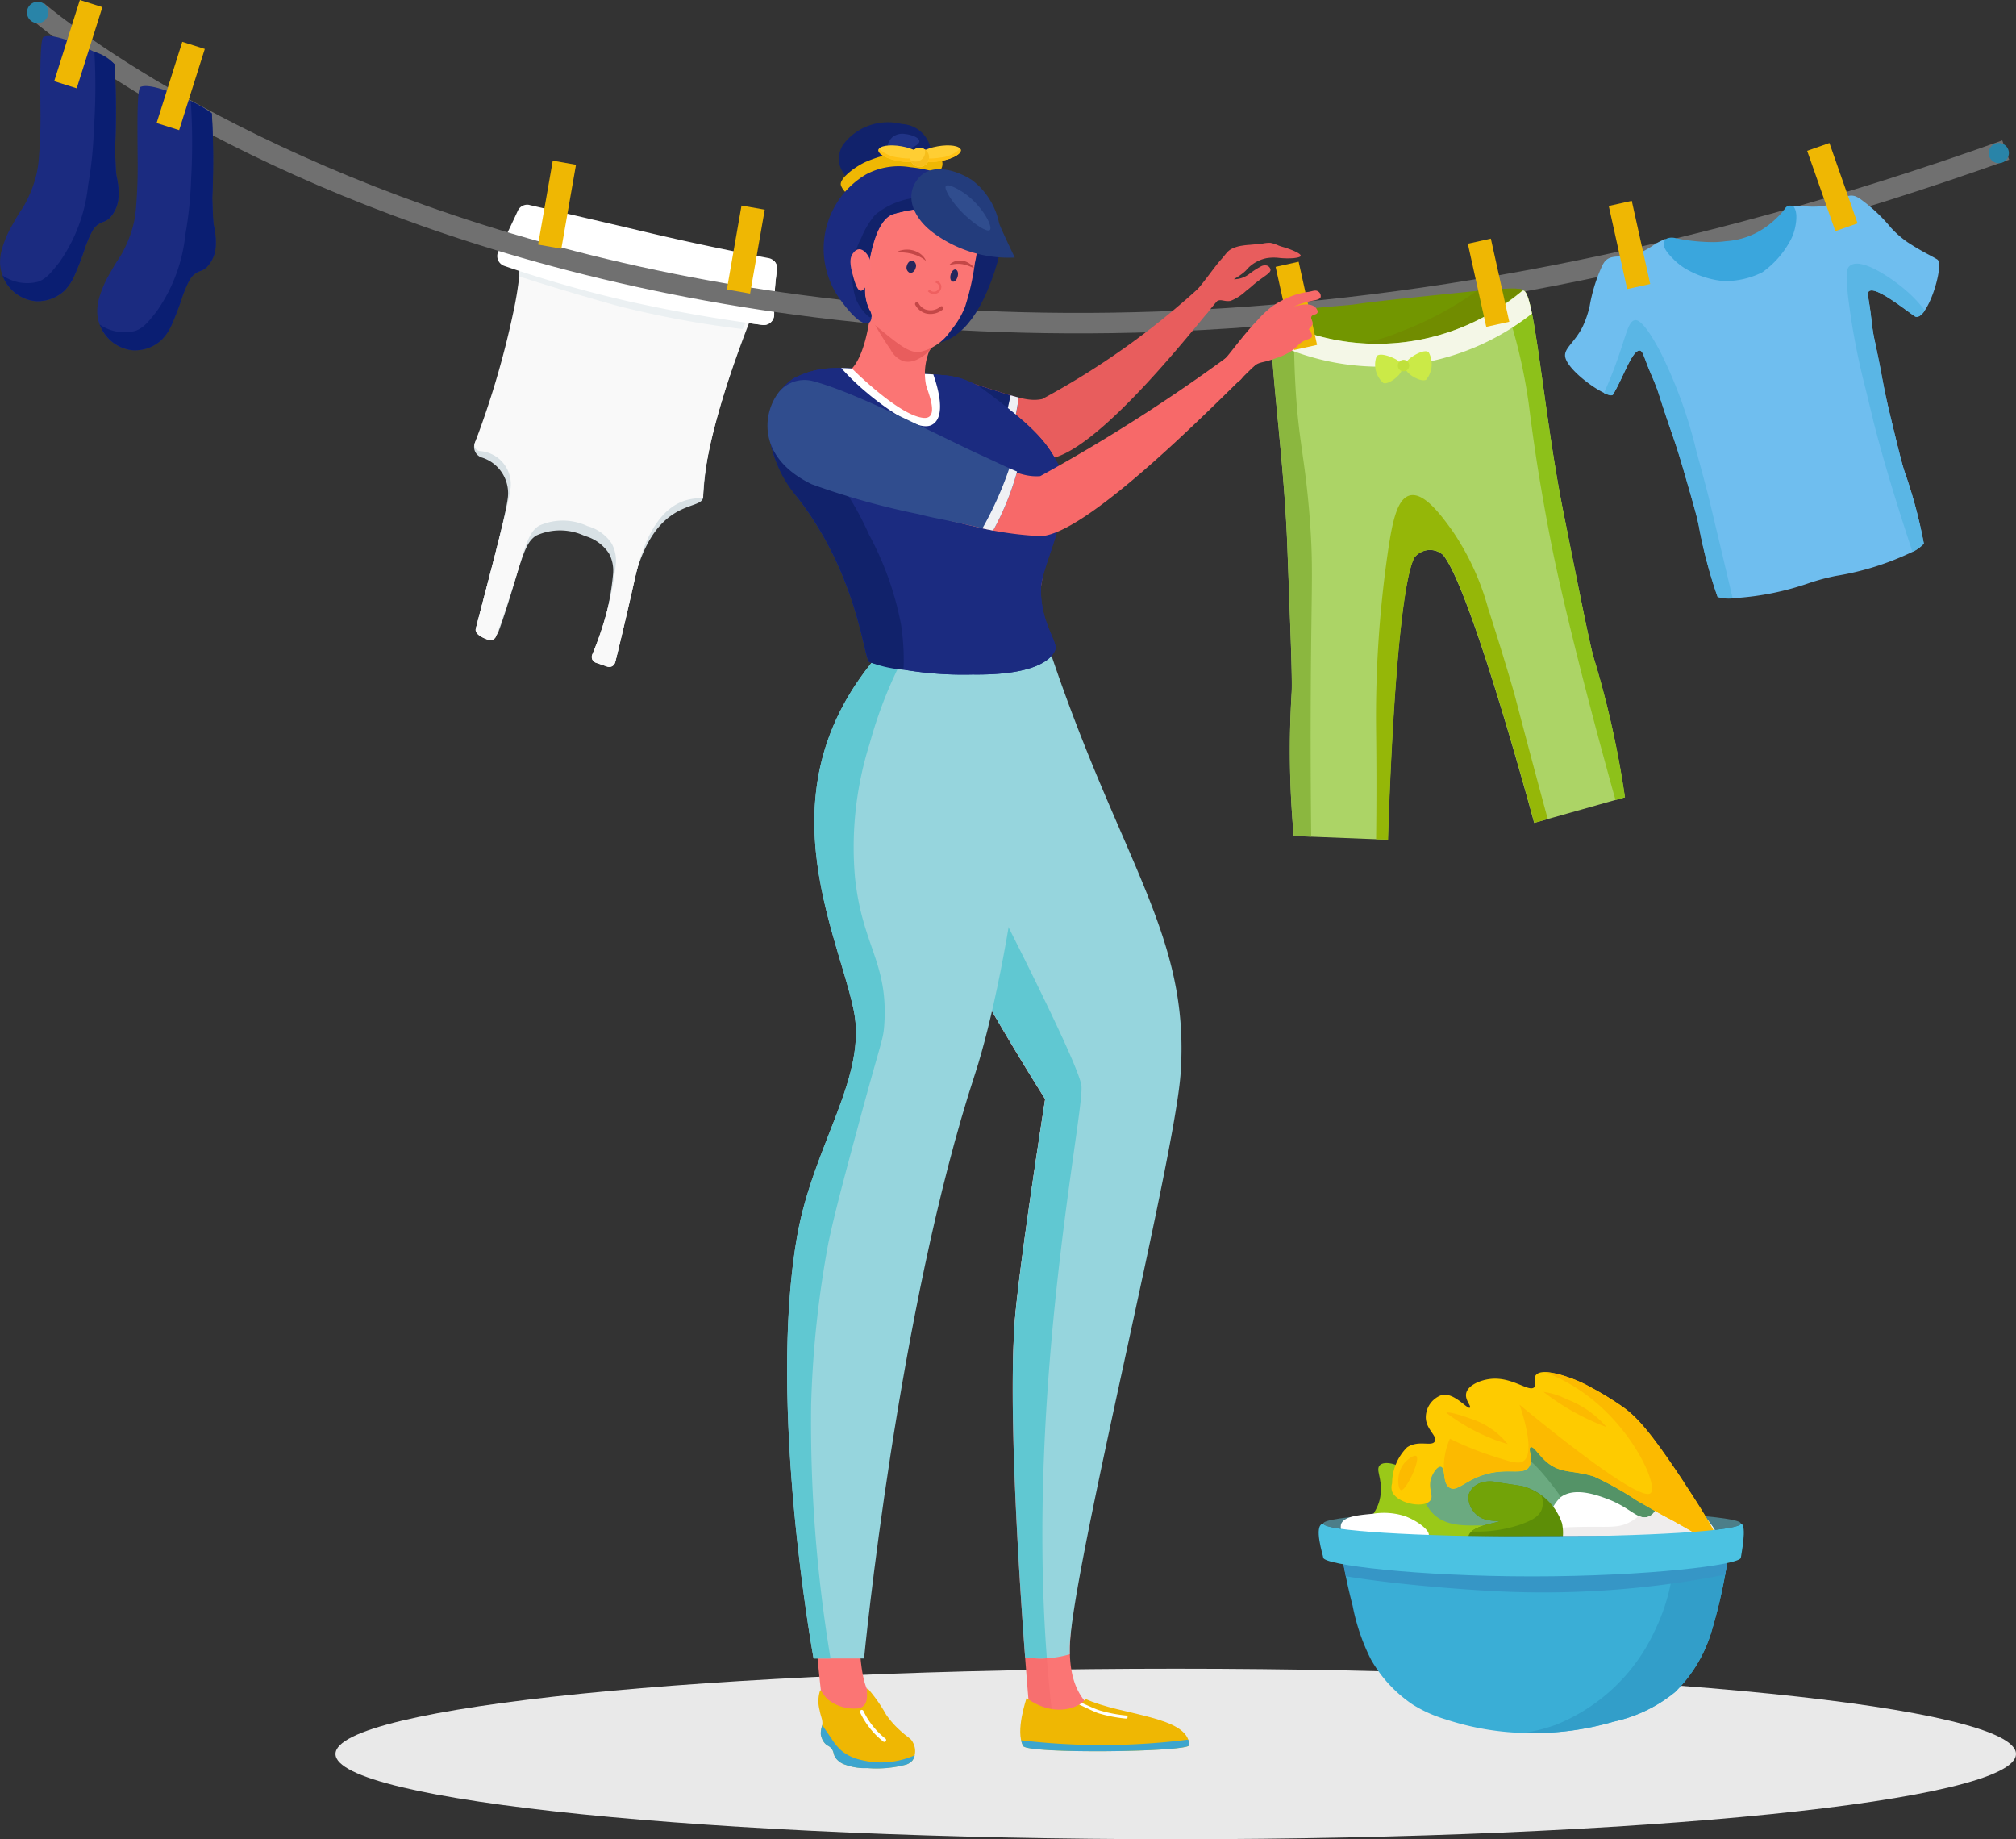 <svg id="Group_24708" data-name="Group 24708" xmlns="http://www.w3.org/2000/svg" width="98.48" height="89.825" viewBox="0 0 98.48 89.825">
  <rect x="0" y="0" width="98.48" height="89.825" fill="#333333" stroke="none"/>
  <path id="path240" d="M871.215-2066.556l0-.772a21.887,21.887,0,0,1-2.39,5.578,11.9,11.9,0,0,1-2.981,3.979,9.611,9.611,0,0,1-6.253,1.808c-.307,1.435-1.155,4.569-1.584,6.241-.066.257.324.444.609.544a.3.3,0,0,0,.382-.181c.186-.5.615-1.708,1.165-3.548.388-1.3.584-1.623.932-1.847a2.826,2.826,0,0,1,2.367.019,2.079,2.079,0,0,1,1.185.856,1.772,1.772,0,0,1,.2,1,15.933,15.933,0,0,1-1.152,4.42.3.3,0,0,0,.182.4l.546.188a.3.3,0,0,0,.392-.212c.153-.61.511-2.068.978-4.155,1.013-4.531,3.316-3.691,3.318-3.914.02-3.077,2.184-8.351,2.849-10.041.074-.19-.541-.346-.744-.362" transform="translate(-834.764 2080.425)" fill="#f2f4f4"/>
  <path id="path246" d="M1048.155-2074.578a11.447,11.447,0,0,1,.121-1.3.508.508,0,0,0-.165-.46,13.038,13.038,0,0,1-4.643,1.821,12.78,12.78,0,0,1-2.293.208c2.819.626,5.3.977,6.39,1.116a.507.507,0,0,0,.572-.505c0-.219,0-.508.018-.877" transform="translate(-1010.319 2089.063)" fill="#f5fafc"/>
  <path id="path236" d="M858.587-2097.681a.3.3,0,0,0-.325.306,14,14,0,0,1-.256,3.629,32.417,32.417,0,0,1-1.883,5.853.544.544,0,0,0,.323.716,1.828,1.828,0,0,1,1.271,2.066c-.133.953-1.05,4.363-1.547,6.3-.066.257,1.012.4,1.069.244.186-.5.4-1.107.95-2.948.388-1.3.584-1.624.931-1.847a2.825,2.825,0,0,1,2.367.019,2.074,2.074,0,0,1,1.185.856,1.772,1.772,0,0,1,.2,1,13.938,13.938,0,0,1-1.031,4.111c-.065.161,1.093.375,1.137.2.153-.61.373-1.587.84-3.675,1.013-4.53,3.419-3.655,3.456-4.394.215-4.332,2.506-9.462,3.17-11.152a.3.3,0,0,0-.259-.412l-11.594-.872" transform="translate(-832.924 2109.517)" fill="#d8e1e5"/>
  <path id="path238" d="M859.192-2109.242a.3.3,0,0,0-.325.307,17.342,17.342,0,0,1-.405,3.61,42.843,42.843,0,0,1-1.871,6.353.3.3,0,0,0,.229.405,1.622,1.622,0,0,1,1.5,1.9c-.133.953-1.188,4.844-1.685,6.777-.066.257.324.444.609.544a.3.3,0,0,0,.382-.18c.186-.5.615-1.708,1.165-3.548.388-1.3.584-1.624.932-1.847a2.827,2.827,0,0,1,2.367.019,2.08,2.08,0,0,1,1.185.856,1.773,1.773,0,0,1,.2,1,15.933,15.933,0,0,1-1.152,4.419.3.3,0,0,0,.182.4l.546.188a.3.3,0,0,0,.392-.212c.153-.61.511-2.068.978-4.155,1.013-4.531,3.316-3.691,3.318-3.914.023-3.523,3.182-11,3.182-11l-11.728-1.918" transform="translate(-833.392 2120.596)" fill="#f9f9f9"/>
  <path id="path242" d="M909.877-2122.176c1.781.553,3.334.992,3.946,1.155a48.347,48.347,0,0,0,5.944,1.093c.871-1.788,1.577-3.093,1.577-3.093l-12.168-2.294a7.2,7.2,0,0,1-.329,2.814c.319.1.559.178,1.029.325" transform="translate(-883.494 2136)" fill="#ebf0f2"/>
  <path id="path244" d="M884.887-2141.834a.507.507,0,0,0-.574.284c-.085.186-.211.455-.394.84-.25.524-.43.893-.556,1.147a.507.507,0,0,0,.288.705,58.615,58.615,0,0,0,6.045,1.724c2.893.651,5.453,1.014,6.568,1.156a.507.507,0,0,0,.572-.505c0-.22,0-.508.018-.877a11.461,11.461,0,0,1,.121-1.3.507.507,0,0,0-.407-.578c-1-.188-3.373-.65-5.976-1.267-2.476-.587-4.795-1.118-5.706-1.326" transform="translate(-859.019 2151.844)" fill="#fff"/>
  <path id="Path_18569" data-name="Path 18569" d="M-1932.572,3935.764s33.485,29.19,96.155,6.794" transform="translate(1934.395 -3935.23)" fill="none" stroke="#707070" stroke-width="1"/>
  <path id="path20" d="M734.347-414.23c-22.669,0-41.045-1.864-41.045-4.164s18.377-4.164,41.045-4.164,41.046,1.864,41.046,4.164-18.377,4.164-41.046,4.164" transform="translate(-676.913 504.055)" fill="#e9e9e9"/>
  <path id="path22" d="M1795.319-2041.813c.113-.385,1.287-.532,3.416-.706,1.162-.1-.407-.011,5.9-.65,1.832-.186,2.819-.248,2.9-.061.207.479-2.314,2-4.352,2.759a7.493,7.493,0,0,1-5.549.184c-.979-.424-2.463-1.037-2.319-1.525" transform="translate(-1733.091 2057.438)" fill="#729600"/>
  <path id="path24" d="M1833.051-2043.235c-.072-.166-.856-.136-2.308,0a16.435,16.435,0,0,1-3.785,2.014,7.807,7.807,0,0,1-5.03.377c.4.2.848.388,1.222.55a7.493,7.493,0,0,0,5.549-.184c2.037-.764,4.558-2.28,4.352-2.759" transform="translate(-1758.604 2057.442)" fill="#718c00"/>
  <path id="path28" d="M1808.358-2023.1c-.185-.635-.617-2.792-1.479-7.106-1-5.006-1.434-11.22-2.013-10.766a11,11,0,0,1-12.021,1.4c-.667-.312.357,5.837.55,10.938.167,4.4.25,6.594.218,7.256a46.56,46.56,0,0,0,.1,7.02l4.6.182s.327-11.834,1.281-13.764a.966.966,0,0,1,1.41-.145c1.377,1.654,4.453,13.087,4.453,13.087l4.433-1.249a46.428,46.428,0,0,0-1.536-6.851" transform="translate(-1730.516 2055.187)" fill="#acd466"/>
  <path id="path30" d="M1921.007-1795.181a12.642,12.642,0,0,0-1.762-3.867c-.512-.712-1.376-1.914-2.086-1.74-.627.154-.858,1.313-1.062,2.683a56.032,56.032,0,0,0-.586,8.851c.015,1.228.026,3.03,0,5.255l.583.023s.327-11.834,1.281-13.765a.966.966,0,0,1,1.411-.145c1.377,1.655,4.453,13.087,4.453,13.087l.655-.185c-.685-2.523-1.21-4.509-1.574-5.9,0,0-.311-1.183-1.308-4.3" transform="translate(-1848.288 1824.985)" fill="#95b708"/>
  <path id="path32" d="M1794.5-1997.4c-.238-3.059-.562-3.75-.71-6.68-.048-.941-.063-1.821-.056-2.629-.291-.113-.585-.237-.882-.376-.667-.311.357,5.838.55,10.939.167,4.4.25,6.594.218,7.255a46.5,46.5,0,0,0,.1,7.02l.854.034c-.036-3.055-.032-5.546-.022-7.269.03-5.126.132-5.915-.053-8.293" transform="translate(-1730.521 2022.696)" fill="#8bb73f"/>
  <path id="path36" d="M2071.163-2023.1c-.185-.635-.617-2.792-1.479-7.106-1-5.006-1.434-11.22-2.013-10.766q-.4.313-.84.609a26.637,26.637,0,0,1,1.163,4.867c.052.394.184,1.5.433,3.09,0,0,.289,1.839.687,3.851.435,2.2,1.5,6.635,3.12,12.437l.466-.131a46.428,46.428,0,0,0-1.536-6.851" transform="translate(-1993.32 2055.187)" fill="#8dc11a"/>
  <path id="path38" d="M1799.17-2037.349a12.094,12.094,0,0,0,6.185-2.528c-.161-.8-.317-1.232-.485-1.1a11,11,0,0,1-12.021,1.4c-.185-.086-.24.326-.219,1.075a12.1,12.1,0,0,0,6.54,1.154" transform="translate(-1730.52 2055.192)" fill="#f4f7e7"/>
  <path id="path40" d="M1950.677-1969.307c.188-.2.807-.565,1.011-.387a1.2,1.2,0,0,1-.124,1.344c-.233.126-.836-.214-.961-.447a.61.61,0,0,1,.074-.51" transform="translate(-1881.9 1986.896)" fill="#cbea47"/>
  <path id="path42" d="M1915.295-1965.4c-.216-.164-.884-.434-1.058-.227a1.2,1.2,0,0,0,.329,1.309c.25.089.793-.339.882-.588a.612.612,0,0,0-.152-.493" transform="translate(-1846.99 1983.024)" fill="#cbea47"/>
  <path id="path44" d="M1941.148-1959.29a.277.277,0,0,1,.255-.3.277.277,0,0,1,.3.255.278.278,0,0,1-.255.3.277.277,0,0,1-.3-.256" transform="translate(-1872.864 1977.166)" fill="#c0e03b"/>
  <path id="path46" d="M1799.607-2070.814l-1.124.249-.9-4.06,1.125-.25.9,4.061" transform="translate(-1735.27 2087.658)" fill="#efb703"/>
  <path id="path114" d="M1287.514-2237.913a2.733,2.733,0,0,0-2.889,1.032,1.353,1.353,0,0,0-.181.859,1.505,1.505,0,0,0,1.5,1.181c.41-.043.434-.325,1.2-.882.917-.666,1.715-.056,1.779-.419a1.5,1.5,0,0,0-1.414-1.772" transform="translate(-1243.457 2243.97)" fill="#11226b"/>
  <path id="path118" d="M1342.48-2225.064a.784.784,0,0,0-.593.132c-.207.167-.34.491-.236.635.219.3,1.53-.11,1.527-.418,0-.171-.408-.325-.7-.349" transform="translate(-1298.265 2231.609)" fill="#213487"/>
  <path id="path122" d="M1286.8-2203.605c-.092-.313.718-.926,1.258-1.155,1.291-.548,3.185-.762,3.614-.177a.516.516,0,0,1,.007.573c-.365.545-1.65-.157-2.907.471-.469.235-.881.782-1.434.774-.268,0-.488-.313-.539-.486" transform="translate(-1245.723 2212.646)" fill="#efb703"/>
  <path id="path124" d="M1235.421-2041.155c-.721.152-1.389-.146-3.04-.649a8.208,8.208,0,0,0-4.831-.155c-1.173.2-7.426,1.295-3.142,2.665a36.762,36.762,0,0,0,5.341.761c1.091.127.607.034,3.388.293a17.17,17.17,0,0,0,2.706-.012c2.488-.481,7.309-6.755,8.117-7.68l-.765-.757a38.322,38.322,0,0,1-7.773,5.534" transform="translate(-1184.512 2060.644)" fill="#e85d5d"/>
  <path id="path126" d="M1696.992-2094.649c.318-.283,1.039-1.327,1.333-1.648.252-.275.3-.414.536-.536a1.718,1.718,0,0,1,.4-.134,3.735,3.735,0,0,1,.478-.058c.611-.057.564-.051.613-.057a1.5,1.5,0,0,1,.4-.039,1.772,1.772,0,0,1,.4.135c.223.081.236.069.42.134.123.043.67.237.651.363-.012.07-.195.095-.344.115a3.932,3.932,0,0,1-.765-.019,2.242,2.242,0,0,0-.555.019,1.783,1.783,0,0,0-.746.344c-.216.166-.2.235-.478.439-.222.166-.372.228-.363.249a1.261,1.261,0,0,0,.726-.249,3.842,3.842,0,0,1,.555-.363.406.406,0,0,1,.325-.057.265.265,0,0,1,.172.191c.018.15-.191.253-.593.554-.31.234-.227.2-.613.5a2.383,2.383,0,0,1-.746.478c-.315.052-.469-.11-.669.019a1.5,1.5,0,0,0-.422.507c-.26.481-1.327-.344-.72-.886" transform="translate(-1638.686 2108.982)" fill="#e85d5d"/>
  <path id="path128" d="M1234.274-1938.943c-.468-.117-1.053-.319-1.892-.576a8.208,8.208,0,0,0-4.831-.155c-1.173.2-7.426,1.295-3.142,2.665a36.744,36.744,0,0,0,5.341.761c1.091.127.607.034,3.388.293.026,0,.16.011.358.02a13.278,13.278,0,0,0,.758-2.855c.008-.051.014-.1.021-.153" transform="translate(-1184.512 1958.359)" fill="#12236d"/>
  <path id="path130" d="M1371.244-1801.615c.735-3.431,2.194-6.079,4.642-7.182,1.741-.784.039,5.031.126,6.372,1,15.411,5.428,19.448,5.894,22.015a4.776,4.776,0,0,1,0,1.727c-.779,4.17-4.187,22.6-4.3,26.406-.075,3.682,2.516,3.682,5.165,4.647a40.148,40.148,0,0,1-4.1.073,2.618,2.618,0,0,0-1.245.271c-.655.291-1.632-2.068-1.632-2.068-.488-3.65-1.229-14.875-.856-19.054.269-3.018,1.466-10.629,1.466-10.629a115.39,115.39,0,0,1-5.7-10.069c-1.719-4.175-.4-8.129.541-12.51" transform="translate(-1325.344 1832.714)" fill="#fb7574"/>
  <path id="path132" d="M1465.14-1918.009a17.417,17.417,0,0,1-.917,3.081l.175.016c.026,0,.16.011.358.02a13.275,13.275,0,0,0,.758-2.855c.008-.051.014-.1.021-.153-.123-.031-.254-.067-.395-.109" transform="translate(-1415.774 1937.315)" fill="#eff0f4"/>
  <path id="path134" d="M1249.44-1139.994a4.768,4.768,0,0,1,0,1.727c-.78,4.17-4.188,22.6-4.3,26.407.136,3.117.958,2.361.594,2.872-.166.232-.783,1.165-.869,1.2-.655.291-1.535-1.152-1.535-1.152-.488-3.65-1.228-14.875-.856-19.054.269-3.018,2.73-7.256,2.73-7.256s3.775-7.313,4.24-4.747" transform="translate(-1203.146 1192.178)" fill="#fb7574"/>
  <path id="path136" d="M1378.174-1485.955c.2,1.282-3.177,16.732-1.374,31.114-.245-.031-.971-.734-1.188-.852,0,0-1.166-13.376-.669-18.96.269-3.018,1.466-10.629,1.466-10.629a115.441,115.441,0,0,1-5.7-10.069,12.712,12.712,0,0,1-.613-7.018c2.942,5.5,7.877,15.12,8.077,16.415" transform="translate(-1325.35 1538.961)" fill="#f76f6f"/>
  <path id="path138" d="M1420.523-1661.313c1.741-.785,2.478.282,2.9,1.557,3.454,10.329,6.851,13.888,6.383,20.627-.293,4.231-5.3,24.208-5.417,28.015,0,.123,0,.241,0,.356-.15.044-.306.083-.469.114a5.058,5.058,0,0,1-1.6.05c-.445-4.809-.907-13.171-.6-16.651.269-3.017,1.466-10.628,1.466-10.628s-2.74-4.386-4.5-7.65c.865-5.263,1.059-15.442,1.833-15.791" transform="translate(-1372.134 1691.551)" fill="#96d5dd"/>
  <path id="path140" d="M1378.174-1485.955c.184,1.189-2.707,14.571-1.686,27.982a5.152,5.152,0,0,1-1.061-.044c-.307-4.081-.852-12.5-.483-16.637.269-3.018,1.466-10.629,1.466-10.629a115.441,115.441,0,0,1-5.7-10.069,12.712,12.712,0,0,1-.613-7.018c2.942,5.5,7.877,15.12,8.077,16.415" transform="translate(-1325.35 1538.961)" fill="#60c8d2"/>
  <path id="path142" d="M1498-388c1.535,1.092,2.774.315,2.876.038,1.755.818,5.035.834,5.076,2.257.009.339-7.9.437-8.116.04-.394-.727.158-2.276.164-2.336" transform="translate(-1447.856 470.933)" fill="#efb703"/>
  <path id="path144" d="M1501.672-339.024a33.586,33.586,0,0,0,5.1-.256.841.841,0,0,1,.052.27c.009.339-7.9.437-8.116.04a1.2,1.2,0,0,1-.1-.277c.948.113,1.972.193,3.063.222" transform="translate(-1448.73 424.24)" fill="#3ca5ce"/>
  <path id="path146" d="M1567.979-381.786a6.8,6.8,0,0,0,1.27.242.075.075,0,0,1,.068.081.077.077,0,0,1-.082.069,6.975,6.975,0,0,1-1.3-.247c-.241-.071-.746-.336-.98-.433l.092-.061a.074.074,0,0,1,.07-.007c.236.1.636.292.861.357" transform="translate(-1514.235 465.327)" fill="#fff"/>
  <path id="path148" d="M1229.709-1695.571c-7.727,7.03-3.56,14.614-2.671,18.842.689,3.275-1.963,6.562-2.757,11.034-1.465,8.252.8,20.642.8,20.642h2.465s1.643-17.037,5.426-28.566c1.6-4.883,3.724-17.995,2.027-23.028-.68-2.018-3.743-.329-5.289,1.077" transform="translate(-1185.337 1726.052)" fill="#96d5dd"/>
  <path id="path150" d="M1260.8-399.1c.036,0,.225.338.39.467a2.053,2.053,0,0,0,1.513.421c.6-.18.278-.971.421-.966a7.57,7.57,0,0,1,.895,1.273,4.3,4.3,0,0,0,.674.766c.412.384.531.372.644.613a.861.861,0,0,1-.03.858.68.68,0,0,1-.368.215,5.623,5.623,0,0,1-1.839.154,2.771,2.771,0,0,1-1.042-.154.945.945,0,0,1-.521-.368c-.1-.165-.054-.267-.184-.429s-.2-.115-.337-.276a.834.834,0,0,1-.184-.43,1.162,1.162,0,0,1,.061-.4c.051-.28-.053-.395-.123-.766a1.694,1.694,0,0,1,.031-.981" transform="translate(-1220.733 481.643)" fill="#efb703"/>
  <path id="path152" d="M1266.88-354.7a3.972,3.972,0,0,1-1.685-.061,2.3,2.3,0,0,1-.889-.4,2.55,2.55,0,0,1-.552-.644c-.138-.2-.289-.419-.452-.662,0,.016,0,.032-.008.049a1.17,1.17,0,0,0-.061.4.833.833,0,0,0,.184.43c.135.161.214.124.337.276s.088.263.184.429a.945.945,0,0,0,.521.368,2.77,2.77,0,0,0,1.042.154,5.622,5.622,0,0,0,1.839-.154.68.68,0,0,0,.368-.215.594.594,0,0,0,.115-.257,4.077,4.077,0,0,1-.943.288" transform="translate(-1223.138 440.712)" fill="#3ca5ce"/>
  <path id="path154" d="M1310.511-372.64a3.932,3.932,0,0,1-1.135-1.424.09.09,0,0,1,.056-.118h0a.089.089,0,0,1,.109.052,3.837,3.837,0,0,0,1.07,1.345.09.09,0,0,1,.029.114.089.089,0,0,1-.131.032" transform="translate(-1267.361 457.695)" fill="#fff"/>
  <path id="path156" d="M1224.961-1636.044a50.462,50.462,0,0,1,.834-7.864c.324-1.54.783-3.24,1.549-6.077,1.056-3.912,1.142-3.868,1.191-4.646.194-3.008-1.07-3.805-1.43-7.149a16.8,16.8,0,0,1,.715-6.553,21.281,21.281,0,0,1,3.324-6.917,10.2,10.2,0,0,0-1.436,1.078c-7.727,7.03-3.56,14.614-2.671,18.842.689,3.275-1.963,6.562-2.757,11.034-1.465,8.252.8,20.642.8,20.642h.828a70.4,70.4,0,0,1-.947-12.39" transform="translate(-1185.337 1704.651)" fill="#60c8d2"/>
  <path id="path158" d="M1203.48-1949.548a2.8,2.8,0,0,0-.994,1.165c-.1.146-.864,2.033,1.173,4.643,2.976,3.813,3.237,7.884,3.52,8.051a17.42,17.42,0,0,0,5.039.607c2.881.038,3.828-.659,4.038-1.2.15-.388-.694-1.274-.7-2.929-.008-1.3,1.852-4.23.812-6.2-.56-1.06-1.18-1.772-3.508-3.508a3.882,3.882,0,0,0-2.118-.787c-.862-.085-1.2-.04-2.224-.13-2.465-.214-3.574-.459-5.034.286" transform="translate(-1164.709 1968.025)" fill="#1b2b80"/>
  <path id="path160" d="M1203.48-1949.548a2.8,2.8,0,0,0-.994,1.165c-.1.146-.864,2.033,1.173,4.643,2.976,3.813,3.237,7.884,3.52,8.051a17.42,17.42,0,0,0,5.039.607c2.881.038,3.828-.659,4.038-1.2.15-.388-.694-1.274-.7-2.929-.008-1.3,1.852-4.23.812-6.2-.56-1.06-1.18-1.772-3.508-3.508a3.882,3.882,0,0,0-2.118-.787c-.862-.085-1.2-.04-2.224-.13-2.465-.214-3.574-.459-5.034.286" transform="translate(-1164.709 1968.025)" fill="#1b2b80"/>
  <path id="path162" d="M1288.718-1948.718c.53.431,2.34,1.858,3.058,1.47.7-.377.321-1.751.07-2.464-.573-.037-.951-.021-1.785-.094-1.137-.1-1.984-.2-2.712-.216a12.051,12.051,0,0,0,1.368,1.3" transform="translate(-1246.255 1967.997)" fill="#fff"/>
  <path id="path164" d="M1361.517-2118.956c-.774-.171-3.474.719-4.057,4.6-.162,1.08,3.043,3.068,4.73-2.833.2-.685-.282-1.681-.673-1.767" transform="translate(-1313.444 2129.925)" fill="#11226b"/>
  <path id="path166" d="M1303.43-2018.536c.833.069.17-1.355.118-1.636a2.919,2.919,0,0,1,.308-1.932l-2.978-1.944s-.164,2.265-.943,3.1c0,0,2.3,2.312,3.5,2.412" transform="translate(-1258.317 2038.945)" fill="#fb7574"/>
  <path id="path168" d="M1315.38-2023.942a1.14,1.14,0,0,0,.654.575.987.987,0,0,0,.617-.078,1.987,1.987,0,0,0,.85-.731l-3.421-2.032a15.1,15.1,0,0,0,1.3,2.266" transform="translate(-1271.876 2041.015)" fill="#e85d5d"/>
  <path id="path170" d="M1311.947-2151.817a7.218,7.218,0,0,0,.148-.988,2.52,2.52,0,0,0,.017-.3,3.186,3.186,0,0,0-3.743-1.993,2.854,2.854,0,0,0-1.739,1.459c-.353.741.021.962-.318,2.727a2.231,2.231,0,0,0-.069,1.1c.068.251.223.567,1.024,1.222.967.788,1.45,1.183,1.961,1.146a2.448,2.448,0,0,0,1.536-1.05,4.2,4.2,0,0,0,.695-1.155,12.149,12.149,0,0,0,.487-2.175" transform="translate(-1264.319 2164.638)" fill="#fb7574"/>
  <path id="path172" d="M1364.444-2076.185c-.118-.029-.248.079-.288.242a.273.273,0,0,0,.142.348c.118.029.247-.079.288-.243a.272.272,0,0,0-.142-.348" transform="translate(-1319.856 2088.918)" fill="#26275d"/>
  <path id="path174" d="M1415.8-2065.785c-.095-.023-.2.09-.244.253s0,.314.1.338.2-.09.244-.253,0-.314-.1-.337" transform="translate(-1369.118 2078.949)" fill="#26275d"/>
  <path id="path176" d="M1353.475-2088.762a.88.88,0,0,0-.209-.17c-.021-.013-.044-.025-.066-.037s-.046-.022-.069-.032a1.112,1.112,0,0,0-.151-.051,1.287,1.287,0,0,0-.155-.03,1.286,1.286,0,0,0-.152-.007,1.089,1.089,0,0,0-.263.033.808.808,0,0,0-.239.094s.1,0,.25.008c.073,0,.157.011.244.022.045,0,.09.014.135.021s.091.018.135.031.084.023.132.04l.065.022c.021.008.042.016.062.025a1.727,1.727,0,0,1,.215.108c.062.038.112.073.147.1l.056.042a.6.6,0,0,0-.028-.065.747.747,0,0,0-.108-.153" transform="translate(-1308.381 2101.28)" fill="#c44747"/>
  <path id="path178" d="M1414.883-2076a.857.857,0,0,0-.188-.127.827.827,0,0,0-.118-.05.764.764,0,0,0-.128-.029.718.718,0,0,0-.134-.01c-.021,0-.038,0-.064,0l-.064.009a.734.734,0,0,0-.221.08.684.684,0,0,0-.138.1.412.412,0,0,0-.045.05s.021-.008.057-.019a1.521,1.521,0,0,1,.148-.037,1.315,1.315,0,0,1,.2-.021h.056c.014,0,.039,0,.058,0a.892.892,0,0,1,.114.013c.039,0,.077.014.114.021s.074.018.11.029c.071.022.137.047.193.071.114.047.192.085.192.085a.711.711,0,0,0-.146-.175" transform="translate(-1367.432 2088.941)" fill="#c44747"/>
  <path id="path180" d="M1375.3-2027.125a.092.092,0,0,0-.12-.008.743.743,0,0,1-.75.133.681.681,0,0,1-.322-.3.092.092,0,0,0-.115-.041.088.088,0,0,0-.043.126.864.864,0,0,0,.41.378.807.807,0,0,0,.149.047.955.955,0,0,0,.786-.2.089.089,0,0,0,.006-.133" transform="translate(-1329.239 2042.106)" fill="#c44747"/>
  <path id="path182" d="M1389.495-2052.7l-.031.1a.238.238,0,0,1,.174.171.243.243,0,0,1-.174.258.279.279,0,0,1-.289-.085l-.084.071a.4.4,0,0,0,.217.128.374.374,0,0,0,.193-.01.35.35,0,0,0,.246-.384.347.347,0,0,0-.251-.255" transform="translate(-1343.765 2066.406)" fill="#ef6060"/>
  <path id="path186" d="M1272.477-2186.47a6.927,6.927,0,0,0-1.274-.248,3.372,3.372,0,0,0-2.163.352,4.219,4.219,0,0,0-1.319,6.032c1.481,2.082,1.752,1.02,1.505.616a.961.961,0,0,1-.1-.2,2.214,2.214,0,0,1-.094-1.246c.123-.487.327-2.98,1.363-3.269a6.691,6.691,0,0,1,1.814-.277.9.9,0,0,0,.267-1.757" transform="translate(-1226.735 2194.884)" fill="#1b2b80"/>
  <path id="path188" d="M1305.97-2149.529a3.771,3.771,0,0,0-4.906-.1,4.234,4.234,0,0,0-.675,1.129,3.835,3.835,0,0,0-.274,2.934c.18.548.95,1.352.734.692a2.24,2.24,0,0,1-.235-1.536c.091-.493.327-2.98,1.362-3.268,3.936-1.1,4.207,1.406,4.207,1.406a2.832,2.832,0,0,0,.1-.858,2.492,2.492,0,0,0-.318-.4" transform="translate(-1258.317 2160.123)" fill="#11226b"/>
  <path id="path190" d="M1298.592-2089.555c-.2.013-.324.244-.348.288-.049.093-.129.293.005.818.106.41.236.917.43.922.288.007.751-1.1.355-1.715-.034-.052-.212-.328-.442-.313" transform="translate(-1256.631 2101.728)" fill="#fb7576"/>
  <path id="path194" d="M1372.712-2183.039c-.747-.493-1.989-.895-2.649-.1-.687.827-.265,1.891.683,2.62a6.178,6.178,0,0,0,4.03,1.246s-.711-1.478-.767-1.685a3.532,3.532,0,0,0-1.3-2.082" transform="translate(-1325.205 2191.851)" fill="#233c7c"/>
  <path id="path196" d="M1410.712-2164.254c-.255-.171-.747-.447-.858-.328-.129.139.3.767.679,1.18.507.55,1.306,1.121,1.463.975.173-.161-.389-1.223-1.284-1.827" transform="translate(-1363.643 2173.662)" fill="#304d8e"/>
  <path id="path198" d="M1733.518-2037.633c.2-.178.888-1.161,1.605-1.907a5.34,5.34,0,0,1,.662-.636,3.809,3.809,0,0,1,.737-.432,3.587,3.587,0,0,1,1.094-.33c.188-.024.351-.113.483-.026a.272.272,0,0,1,.127.28c-.036.1-.186.132-.279.153a5.076,5.076,0,0,0-1.018.3c0,.008.743-.25,1.043.051.054.055.134.167.1.254-.042.116-.247.078-.3.2s.106.217.051.381a.633.633,0,0,1-.178.229s.19.219.153.356c-.027.1-.16.121-.306.178-.313.124-.344.277-.661.509a3.1,3.1,0,0,1-.814.381c-.614.23-.69.147-.991.331a2.84,2.84,0,0,0-.661.661c-.542.649-1.357-.493-.843-.941" transform="translate(-1673.713 2055.194)" fill="#f76969"/>
  <path id="path200" d="M1208.722-1875.592a15.176,15.176,0,0,0-1.549-4.349,15.183,15.183,0,0,0-2.085-3.4,6.729,6.729,0,0,0-1.43-1.37,5.963,5.963,0,0,0-1.389-.7,5.6,5.6,0,0,0,1.393,3.622c2.976,3.813,3.237,7.884,3.52,8.051a5.891,5.891,0,0,0,1.666.375,11.381,11.381,0,0,0-.125-2.232" transform="translate(-1164.711 1906.071)" fill="#11226b"/>
  <path id="path202" d="M1361.592-1972.308c-.735.056-1.358-.208-2.928-.923-2.183-.993-5.694,1.988-3.039,2.659,1.065.269.6.232,3.32.854a17.172,17.172,0,0,0,2.685.343c2.529-.15,9.608-7.6,10.531-8.412l-.55-.995a83.46,83.46,0,0,1-10.018,6.474" transform="translate(-1310.779 1995.561)" fill="#f76969"/>
  <path id="path204" d="M1212.916-1931.423c-.448-.178-1-.455-1.8-.82-1.866-.849-5.981-3.023-8.18-3.6a1.615,1.615,0,0,0-1.727.633c-.758,1.074-.917,3.154,1.673,4.405a36.631,36.631,0,0,0,5.195,1.455c1.065.27.6.113,3.32.735.025.006.157.032.351.067a13.254,13.254,0,0,0,1.127-2.731c.014-.049.027-.1.041-.149" transform="translate(-1163.231 1954.454)" fill="#304d8e"/>
  <path id="path206" d="M1454.6-1832.329a17.429,17.429,0,0,1-1.313,2.934l.171.039c.025.006.157.032.351.067a13.264,13.264,0,0,0,1.127-2.731c.014-.049.027-.1.041-.149-.118-.047-.243-.1-.377-.161" transform="translate(-1405.295 1855.198)" fill="#eff0f4"/>
  <path id="path210" d="M1378.879-2211.283c-.035-.2-.537-.278-1.122-.176s-1.03.347-1,.546.537.278,1.122.176,1.03-.347,1-.546" transform="translate(-1331.948 2218.604)" fill="#ffce33"/>
  <path id="path214" d="M1378.847-2207.623a1.593,1.593,0,0,1-.968.433c-.522.091-.978.038-1.094-.117a.162.162,0,0,0-.028.113c.035.2.537.278,1.122.176s1.03-.346,1-.546a.141.141,0,0,0-.028-.059" transform="translate(-1331.944 2214.885)" fill="#ffc215"/>
  <path id="path218" d="M1331.15-2211.283c.035-.2.537-.278,1.122-.176s1.03.347,1,.546-.537.278-1.122.176-1.03-.347-1-.546" transform="translate(-1288.233 2218.604)" fill="#ffce33"/>
  <path id="path222" d="M1331.175-2207.623a1.593,1.593,0,0,0,.968.433c.522.091.977.038,1.094-.117a.16.16,0,0,1,.028.113c-.035.2-.537.278-1.121.176s-1.03-.346-1-.546a.137.137,0,0,1,.028-.059" transform="translate(-1288.231 2214.885)" fill="#ffc215"/>
  <path id="path226" d="M1369.318-2208.055a.46.46,0,0,1-.46.46.46.46,0,0,1-.46-.46.46.46,0,0,1,.46-.46.46.46,0,0,1,.46.46" transform="translate(-1323.934 2215.74)" fill="#ffce33"/>
  <path id="path230" d="M1369.318-2208.055a.46.46,0,0,1-.46.46.46.46,0,0,1-.46-.46.46.46,0,0,1,.46-.46.46.46,0,0,1,.46.46" transform="translate(-1323.934 2215.74)" fill="#ffce33"/>
  <path id="path234" d="M1369.564-2206.8a.466.466,0,0,1,.02.135.46.46,0,0,1-.46.46.456.456,0,0,1-.246-.072.461.461,0,0,0,.44.325.46.46,0,0,0,.46-.46.459.459,0,0,0-.214-.388" transform="translate(-1324.393 2214.094)" fill="#f7be1c"/>
  <path id="path266" d="M301.34-2339.893c-.186.077-.179,1.674-.16,3.789,0,.226.007,1.027-.07,2.021a5.767,5.767,0,0,1-.117.869,5.836,5.836,0,0,1-.47,1.293c-.236.479-.266.4-.681,1.152a5.224,5.224,0,0,0-.517,1.151,2.4,2.4,0,0,0-.117.823,1.983,1.983,0,0,0,.212.775,1.92,1.92,0,0,0,1.48,1.034,1.893,1.893,0,0,0,1.457-.517,2.429,2.429,0,0,0,.493-.752,14.912,14.912,0,0,0,.541-1.433c.28-.721.4-.882.564-1.011.25-.194.36-.124.588-.328a1.594,1.594,0,0,0,.446-1.011,3.658,3.658,0,0,0-.094-1.057c-.036-.27-.047-.618-.071-1.316a39.885,39.885,0,0,0-.023-4.136c-.149-.24-2.777-1.627-3.458-1.345" transform="translate(-299.203 2341.691)" fill="#1b2b80"/>
  <path id="path270" d="M307.616-2315.251c-.036-.269-.047-.618-.07-1.316a39.9,39.9,0,0,0-.023-4.136,2.09,2.09,0,0,0-.985-.607,30.155,30.155,0,0,1-.027,3.8,19.268,19.268,0,0,1-.282,2.726,7.925,7.925,0,0,1-1.41,3.76c-.4.5-.632.8-1.034.94a2.119,2.119,0,0,1-1.74-.312,1.856,1.856,0,0,0,.1.22,1.92,1.92,0,0,0,1.48,1.033,1.889,1.889,0,0,0,1.457-.517,2.414,2.414,0,0,0,.493-.751,15.049,15.049,0,0,0,.541-1.433c.28-.721.4-.882.564-1.011.25-.194.36-.124.587-.329a1.592,1.592,0,0,0,.446-1.01,3.665,3.665,0,0,0-.094-1.058" transform="translate(-301.927 2323.844)" fill="#0a1e72"/>
  <path id="path274" d="M415.6-2281.259c-.186.077-.168,1.632-.149,3.747,0,.226.007,1.027-.071,2.021a5.767,5.767,0,0,1-.117.87,5.837,5.837,0,0,1-.47,1.292c-.236.479-.266.4-.682,1.151a5.237,5.237,0,0,0-.517,1.151,2.4,2.4,0,0,0-.118.823,1.991,1.991,0,0,0,.211.776,1.922,1.922,0,0,0,1.481,1.034,1.894,1.894,0,0,0,1.457-.517,2.438,2.438,0,0,0,.493-.752,14.943,14.943,0,0,0,.54-1.433c.28-.721.4-.882.564-1.01.25-.194.36-.124.587-.329a1.593,1.593,0,0,0,.447-1.01,3.663,3.663,0,0,0-.094-1.058c-.036-.269-.047-.618-.071-1.316a39.868,39.868,0,0,0-.023-4.135c-.149-.24-2.788-1.585-3.47-1.3" transform="translate(-408.725 2285.496)" fill="#1b2b80"/>
  <path id="path278" d="M421.89-2257.738c-.036-.269-.047-.618-.071-1.316a39.867,39.867,0,0,0-.023-4.136,9.835,9.835,0,0,0-1.029-.614,31.325,31.325,0,0,1,.017,3.808,19.278,19.278,0,0,1-.282,2.726,7.923,7.923,0,0,1-1.41,3.76c-.4.5-.632.8-1.034.94a2.118,2.118,0,0,1-1.74-.312,1.823,1.823,0,0,0,.1.22,1.918,1.918,0,0,0,1.48,1.034,1.891,1.891,0,0,0,1.457-.517,2.43,2.43,0,0,0,.493-.752,14.98,14.98,0,0,0,.54-1.434c.28-.72.4-.881.564-1.01.25-.195.36-.124.587-.329a1.592,1.592,0,0,0,.447-1.01,3.66,3.66,0,0,0-.094-1.057" transform="translate(-411.448 2268.729)" fill="#0a1e72"/>
  <path id="path282" d="M2246.008-2138.866a.8.8,0,0,1,.421-.414.717.717,0,0,1,.418,0,9.284,9.284,0,0,0,1.608.184,4.583,4.583,0,0,0,.824-.042,3.751,3.751,0,0,0,1.989-.717,4.529,4.529,0,0,0,.847-.8c.056-.085.107-.175.211-.208.289-.091.7.348.843.577.472.76-.113,2.279-1.036,3.144-1.563,1.466-4.457,1.4-5.573.126-.415-.473-.8-1.356-.552-1.847" transform="translate(-2164.973 2150.917)" fill="#3aa6dd"/>
  <path id="path286" d="M2149.4-2133.647a10.652,10.652,0,0,1,1.236-.326,13.566,13.566,0,0,0,3.639-1.126,2.032,2.032,0,0,0,.66-.455,23.5,23.5,0,0,0-.92-3.452c-.141-.4-.321-1.142-.68-2.625-.454-1.876-.353-1.756-.82-3.928-.115-.534-.145-1.083-.231-1.621-.075-.467-.11-.643-.02-.706.309-.217,1.473.686,2.2,1.21.6.436,1.51-2.52,1.129-2.753-.359-.219-.712-.359-1.457-.844a4.8,4.8,0,0,1-.813-.714,7.9,7.9,0,0,0-1.484-1.39,1.3,1.3,0,0,0-.25-.138c-.535-.172-.848.409-1.7.493a4.839,4.839,0,0,1-.737,0c-.369-.026-.632-.03-.632-.03s.314.161.133,1.044a2.426,2.426,0,0,1-.269.711,4.522,4.522,0,0,1-1.334,1.493,4.03,4.03,0,0,1-1.905.431,4.54,4.54,0,0,1-1.9-.634,3.058,3.058,0,0,1-.586-.483c-.418-.417-.427-.611-.425-.679a.445.445,0,0,1,.1-.268,3.1,3.1,0,0,0-.607.313,4.82,4.82,0,0,1-.642.364c-.784.353-1.343,0-1.723.418a1.25,1.25,0,0,0-.149.244,7.9,7.9,0,0,0-.6,1.943,4.82,4.82,0,0,1-.351,1.024c-.406.791-.914,1.04-.846,1.456.119.734,2.167,2.13,2.345,1.829.508-.851.93-2.176,1.306-2.141.11.01.166.18.333.623.192.51.438,1,.6,1.521.674,2.118.7,1.964,1.238,3.818.424,1.466.636,2.2.712,2.616a23.41,23.41,0,0,0,.915,3.454,2.033,2.033,0,0,0,.8.067,13.627,13.627,0,0,0,3.743-.763" transform="translate(-2060.958 2162.1)" fill="#6fbeef"/>
  <path id="path290" d="M2468.511-2072.492c-.171.128-.225.371-.094,1.536a34.257,34.257,0,0,0,.846,4.453c.41,1.684.345,1.438.427,1.76.537,2.1,1.281,4.453,1.871,6.232a1.8,1.8,0,0,0,.555-.4,23.41,23.41,0,0,0-.92-3.452c-.141-.4-.321-1.142-.68-2.625-.454-1.876-.353-1.756-.82-3.929-.115-.534-.145-1.082-.232-1.621-.075-.467-.11-.643-.02-.706.309-.217,1.473.687,2.2,1.21.163.118.348-.012.524-.27a6.8,6.8,0,0,0-.988-1.031c-.655-.552-2.117-1.571-2.667-1.159" transform="translate(-2378.137 2085.466)" fill="#5ab6e5"/>
  <path id="path294" d="M2187.734-1999.959a22.5,22.5,0,0,0-1.736-4.761c-.821-1.568-1.146-1.578-1.251-1.56-.335.057-.411.721-.935,2.148-.211.578-.416,1.059-.575,1.414.229.107.4.143.445.065.508-.851.93-2.176,1.306-2.141.11.011.167.18.333.623.193.511.438,1,.6,1.522.674,2.118.7,1.964,1.238,3.819.425,1.465.637,2.2.712,2.616a23.476,23.476,0,0,0,.915,3.453,1.921,1.921,0,0,0,.74.069c-.347-1.473-.735-3.113-1.141-4.806,0,0-.137-.574-.654-2.461" transform="translate(-2104.885 2021.918)" fill="#5ab6e5"/>
  <path id="path296" d="M2025.419-2097.961l-1.125.249-.9-4.06,1.125-.249.9,4.061" transform="translate(-1951.692 2113.675)" fill="#efb703"/>
  <path id="path300" d="M2190.94-2142.313l-1.125.249-.9-4.06,1.125-.25.9,4.06" transform="translate(-2110.329 2156.183)" fill="#efb703"/>
  <path id="path304" d="M932.421-2189.179l-1.135-.2.716-4.1,1.135.2-.716,4.1" transform="translate(-905 2201.325)" fill="#efb703"/>
  <path id="path308" d="M363.991-2377.938l-1.1-.347,1.254-3.965,1.1.347-1.254,3.965" transform="translate(-360.244 2382.25)" fill="#efb703"/>
  <path id="path312" d="M484.29-2328.82l-1.1-.347,1.254-3.965,1.1.347-1.254,3.966" transform="translate(-475.54 2335.175)" fill="#efb703"/>
  <path id="path318" d="M1154.127-2136.433l-1.135-.2.716-4.1,1.135.2-.716,4.1" transform="translate(-1117.486 2150.772)" fill="#efb703"/>
  <path id="path322" d="M2424.421-2210.419l-1.087.382-1.377-3.924,1.088-.381,1.376,3.924" transform="translate(-2333.679 2221.326)" fill="#efb703"/>
  <path id="path334" d="M291.48-2395.833a.522.522,0,0,0-.522-.522.522.522,0,0,0-.522.522.523.523,0,0,0,.522.523.523.523,0,0,0,.522-.523" transform="translate(-289.119 2396.441)" fill="#2984a8"/>
  <path id="path338" d="M2885.838-2342.528a.493.493,0,0,1,.493-.493.493.493,0,0,1,.493.493.493.493,0,0,1-.493.493.493.493,0,0,1-.493-.493" transform="translate(-2788.692 2350.004)" fill="#2984a8"/>
  <path id="path342" d="M1873.847-607.71c0,.352-4.568.638-10.2.638s-10.2-.286-10.2-.638,4.568-.638,10.2-.638,10.2.286,10.2.638" transform="translate(-1788.806 682.118)" fill="#4c7e89"/>
  <path id="path346" d="M1896.015-723.8c-.257-.439-.639-1.05-1.2-1.9-1.627-2.457-2.263-3.133-2.927-3.623a15.544,15.544,0,0,0-1.611-.988,6.458,6.458,0,0,0-1.061-.476c-.392-.131-1.346-.449-1.61-.11-.153.2.064.44-.073.586-.256.274-1.077-.528-2.159-.4-.493.057-1.09.313-1.171.7-.069.324.258.626.183.7-.116.106-.741-.734-1.354-.622-.422.076-.223.613-.238,1.081-.019.615-.895.539-1.035.813s.116.289-.447.667a1.483,1.483,0,0,0-.548.86.808.808,0,0,0-.769.018c-.233.222.112.622.037,1.391a2.2,2.2,0,0,1-.351.984l-.052,0c-.719.067-1.4.13-1.537.512a.893.893,0,0,0,.366.878c.43.341.861.1,2.115-.066.222.075.489.157.813.249,2.544.723,3.11.48,3.33.366a2.445,2.445,0,0,0,.457-.311c.681.062,1.2-.713,2.214-.6a2.587,2.587,0,0,1,.81.253,2.05,2.05,0,0,0,.069.333c.522,1.646,6.394,2.368,7.06.567.185-.5,1.186-1.247.695-1.848" transform="translate(-1812.4 799.723)" fill="#6baa80"/>
  <path id="path348" d="M1970.3-523.976a2.561,2.561,0,0,0-.81-.253,1.745,1.745,0,0,0-.466.011c.516.135.936.225,1.281.283,0-.013,0-.027-.006-.041" transform="translate(-1899.58 601.508)" fill="#549367"/>
  <path id="path352" d="M2038.014-723.8c-.257-.439-.639-1.05-1.206-1.9-1.627-2.457-2.263-3.133-2.927-3.623a15.552,15.552,0,0,0-1.61-.988,6.468,6.468,0,0,0-1.062-.476c-.392-.131-1.346-.449-1.61-.11-.153.2.063.44-.073.586-.257.274-1.077-.528-2.159-.4a1.465,1.465,0,0,0-1.148.62,6.722,6.722,0,0,1,.978.447,15.436,15.436,0,0,1,1.61.989c.665.49,1.3,1.166,2.928,3.623.566.854.948,1.465,1.2,1.9.491.6-.51,1.348-.7,1.848-.008.02-.017.04-.026.06,1.941.553,4.659.466,5.1-.725.185-.5,1.186-1.247.7-1.848" transform="translate(-1954.398 799.723)" fill="#549367"/>
  <path id="path354" d="M1907.436-661.023c-.129-.476.458-.718.549-1.647.076-.768-.27-1.169-.037-1.391s.878-.043,1.318.256c.923.629.589,1.486,1.318,2.159,1.042.964,2.808.209,3,.769.114.331-.408.872-.915,1.135-.22.114-.785.357-3.33-.366-1.632-.464-1.841-.689-1.9-.915" transform="translate(-1840.537 735.613)" fill="#9ac918"/>
  <path id="path356" d="M1874.186-604.052a.892.892,0,0,1-.366-.878c.138-.383.818-.446,1.537-.512a3.351,3.351,0,0,1,1.573.11c.612.221,1.252.706,1.171.951-.052.156-.369.134-1.025.183-1.874.139-2.383.55-2.891.146" transform="translate(-1808.312 679.374)" fill="#fff"/>
  <path id="path360" d="M2116.935-627.232a2.646,2.646,0,0,1-.073-1.025,2.061,2.061,0,0,1,.622-1.391c.678-.515,1.773-.11,2.269.073,1.143.422,1.5,1.057,2.012.878s.418-.9.842-1.061c.85-.32,3.138,1.875,2.708,3.037-.665,1.8-7.858,1.133-8.381-.512" transform="translate(-2041.253 702.774)" fill="#fff"/>
  <path id="path364" d="M2122.626-627.208c-.424.159-.327.883-.842,1.061a.6.6,0,0,1-.467-.04,2.086,2.086,0,0,1-.517.345c-.571.267-1.03.156-2.5.194-.551.014-1.036.044-1.437.076a2.6,2.6,0,0,0,.085.889c.523,1.645,7.716,2.313,8.381.512.43-1.162-1.859-3.357-2.708-3.038" transform="translate(-2041.271 700.224)" fill="#efeded"/>
  <path id="path368" d="M1949.556-762.542c.057-.052.153-.266-1.683-3.037-1.628-2.457-2.263-3.133-2.928-3.623a15.158,15.158,0,0,0-1.61-.988,6.418,6.418,0,0,0-1.061-.476c-.392-.131-1.347-.45-1.61-.11-.153.2.063.44-.073.585-.257.274-1.076-.529-2.159-.4-.493.057-1.09.312-1.171.7-.069.324.258.626.183.7-.115.106-.741-.734-1.354-.622a1.159,1.159,0,0,0-.8,1.061c-.02.614.578.933.439,1.208s-.79-.086-1.354.293a2.5,2.5,0,0,0-.732,1.757.7.7,0,0,0,0,.4c.25.6,1.564.838,1.866.439.193-.256-.158-.608.073-1.171.093-.227.287-.5.439-.476.24.044.079.807.439,1.025s.763-.375,1.757-.659c1.116-.318,1.84.072,2.123-.366.23-.357-.078-.88.073-.951s.388.386.8.732c.686.569,1.246.368,2.306.7a15.777,15.777,0,0,1,2.086,1.171c2.04,1.174,1.089.59,2.417,1.354,1.2.69,1.438.859,1.536.768" transform="translate(-1865.64 837.937)" fill="#fecb00"/>
  <path id="path370" d="M2026.813-639.588c.694.086,1.016.578,1.318.34.275-.216.262-.823.183-1.192a2.79,2.79,0,0,0-1.83-1.788c-.085-.033-.5-.091-1.318-.213a1.4,1.4,0,0,0-.878.043.924.924,0,0,0-.549.6,1.181,1.181,0,0,0,.659,1.107,2.024,2.024,0,0,0,.878.128c.013.094-1.44.21-1.537.766-.05.288.263.694.622.852.808.354,1.321-.78,2.452-.639" transform="translate(-1952.01 714.839)" fill="#5d8e07"/>
  <path id="path374" d="M1872.113-578.959a28.77,28.77,0,0,0,.665,3.382,10.01,10.01,0,0,0,.887,2.606,6.515,6.515,0,0,0,2.052,2.218,6.615,6.615,0,0,0,1.608.721,13.28,13.28,0,0,0,3.937.665,13.9,13.9,0,0,0,4.27-.555,7.092,7.092,0,0,0,2.995-1.442,6.934,6.934,0,0,0,1.774-2.939,25.2,25.2,0,0,0,.942-4.713l-9.565.948-9.565-.893" transform="translate(-1806.701 654.005)" fill="#3aaed6"/>
  <path id="path378" d="M2096.251-579.007a9.618,9.618,0,0,1-.98,4.689,9,9,0,0,1-4.806,4.547,7.975,7.975,0,0,1-1.581.4l.134,0a13.9,13.9,0,0,0,4.27-.555,7.091,7.091,0,0,0,2.994-1.442,6.936,6.936,0,0,0,1.775-2.939,25.24,25.24,0,0,0,.943-4.713l-2.749.008" transform="translate(-2014.458 654.005)" fill="#329ec9"/>
  <path id="path382" d="M1890.975-577.1c.174-1.045.268-1.91.268-1.91l-19.13.056s.087.749.332,1.932c2.095.343,4.762.582,7.011.713a46.034,46.034,0,0,0,11.519-.791" transform="translate(-1806.701 654.005)" fill="#3696c6"/>
  <path id="path386" d="M2007.707-765.571c-1.628-2.457-2.262-3.133-2.928-3.623a15.147,15.147,0,0,0-1.611-.988,6.4,6.4,0,0,0-1.061-.476,4.252,4.252,0,0,0-1.169-.261,8.518,8.518,0,0,1,1.873,1c2.462,1.737,3.686,4.6,3.29,4.917-.624.506-6.4-4.325-6.4-4.325s.816,2.252.222,2.735c-.228.186-.611.069-1.293-.148a15.211,15.211,0,0,1-2.329-.924,3.472,3.472,0,0,0-.239,2.03.554.554,0,0,0,.221.36c.355.214.763-.375,1.757-.659,1.115-.318,1.84.072,2.123-.366.23-.357-.078-.88.073-.952s.388.386.8.732c.686.569,1.246.368,2.306.7a15.766,15.766,0,0,1,2.086,1.171c2.04,1.174,1.089.59,2.416,1.354,1.2.69,1.438.859,1.537.769.057-.052.153-.266-1.683-3.037" transform="translate(-1925.474 837.928)" fill="#fcba00"/>
  <path id="path390" d="M1868.718-593.012c0,.352-4.568.638-10.2.638s-10.2-.286-10.2-.638c-.5.075,0,1.577,0,1.663,0,.352,4.568.917,10.2.917s10.2-.565,10.2-.917c0-.069.324-1.6,0-1.663" transform="translate(-1783.678 667.421)" fill="#4bc2e2"/>
  <path id="path392" d="M1998.189-723.458c.036-.087.737.113,1.164.277a3.809,3.809,0,0,1,1.83,1.248,9.275,9.275,0,0,1-2.994-1.525" transform="translate(-1927.533 792.461)" fill="#fcba00"/>
  <path id="path396" d="M2112.2-747.931a3.522,3.522,0,0,1,1.137.36,4.768,4.768,0,0,1,1.941,1.358,11.66,11.66,0,0,1-3.078-1.719" transform="translate(-2036.801 815.909)" fill="#fcba00"/>
  <path id="path398" d="M1942.533-672.682c-.1-.077-.387.136-.527.277-.487.494-.384,1.344-.222,1.386.237.063.97-1.493.749-1.663" transform="translate(-1873.346 743.793)" fill="#fcba00"/>
  <path id="path400" d="M2026.409-640.43c.515-.191.8-.385.915-.693a1,1,0,0,0-.023-.691,4.045,4.045,0,0,0-.817-.415c-.085-.033-.5-.091-1.317-.213a1.4,1.4,0,0,0-.878.043.924.924,0,0,0-.549.6,1.181,1.181,0,0,0,.659,1.107,2.025,2.025,0,0,0,.878.128c.011.078-.99.171-1.384.52a6.631,6.631,0,0,0,2.517-.381" transform="translate(-1952.01 714.839)" fill="#72a308"/>
</svg>
